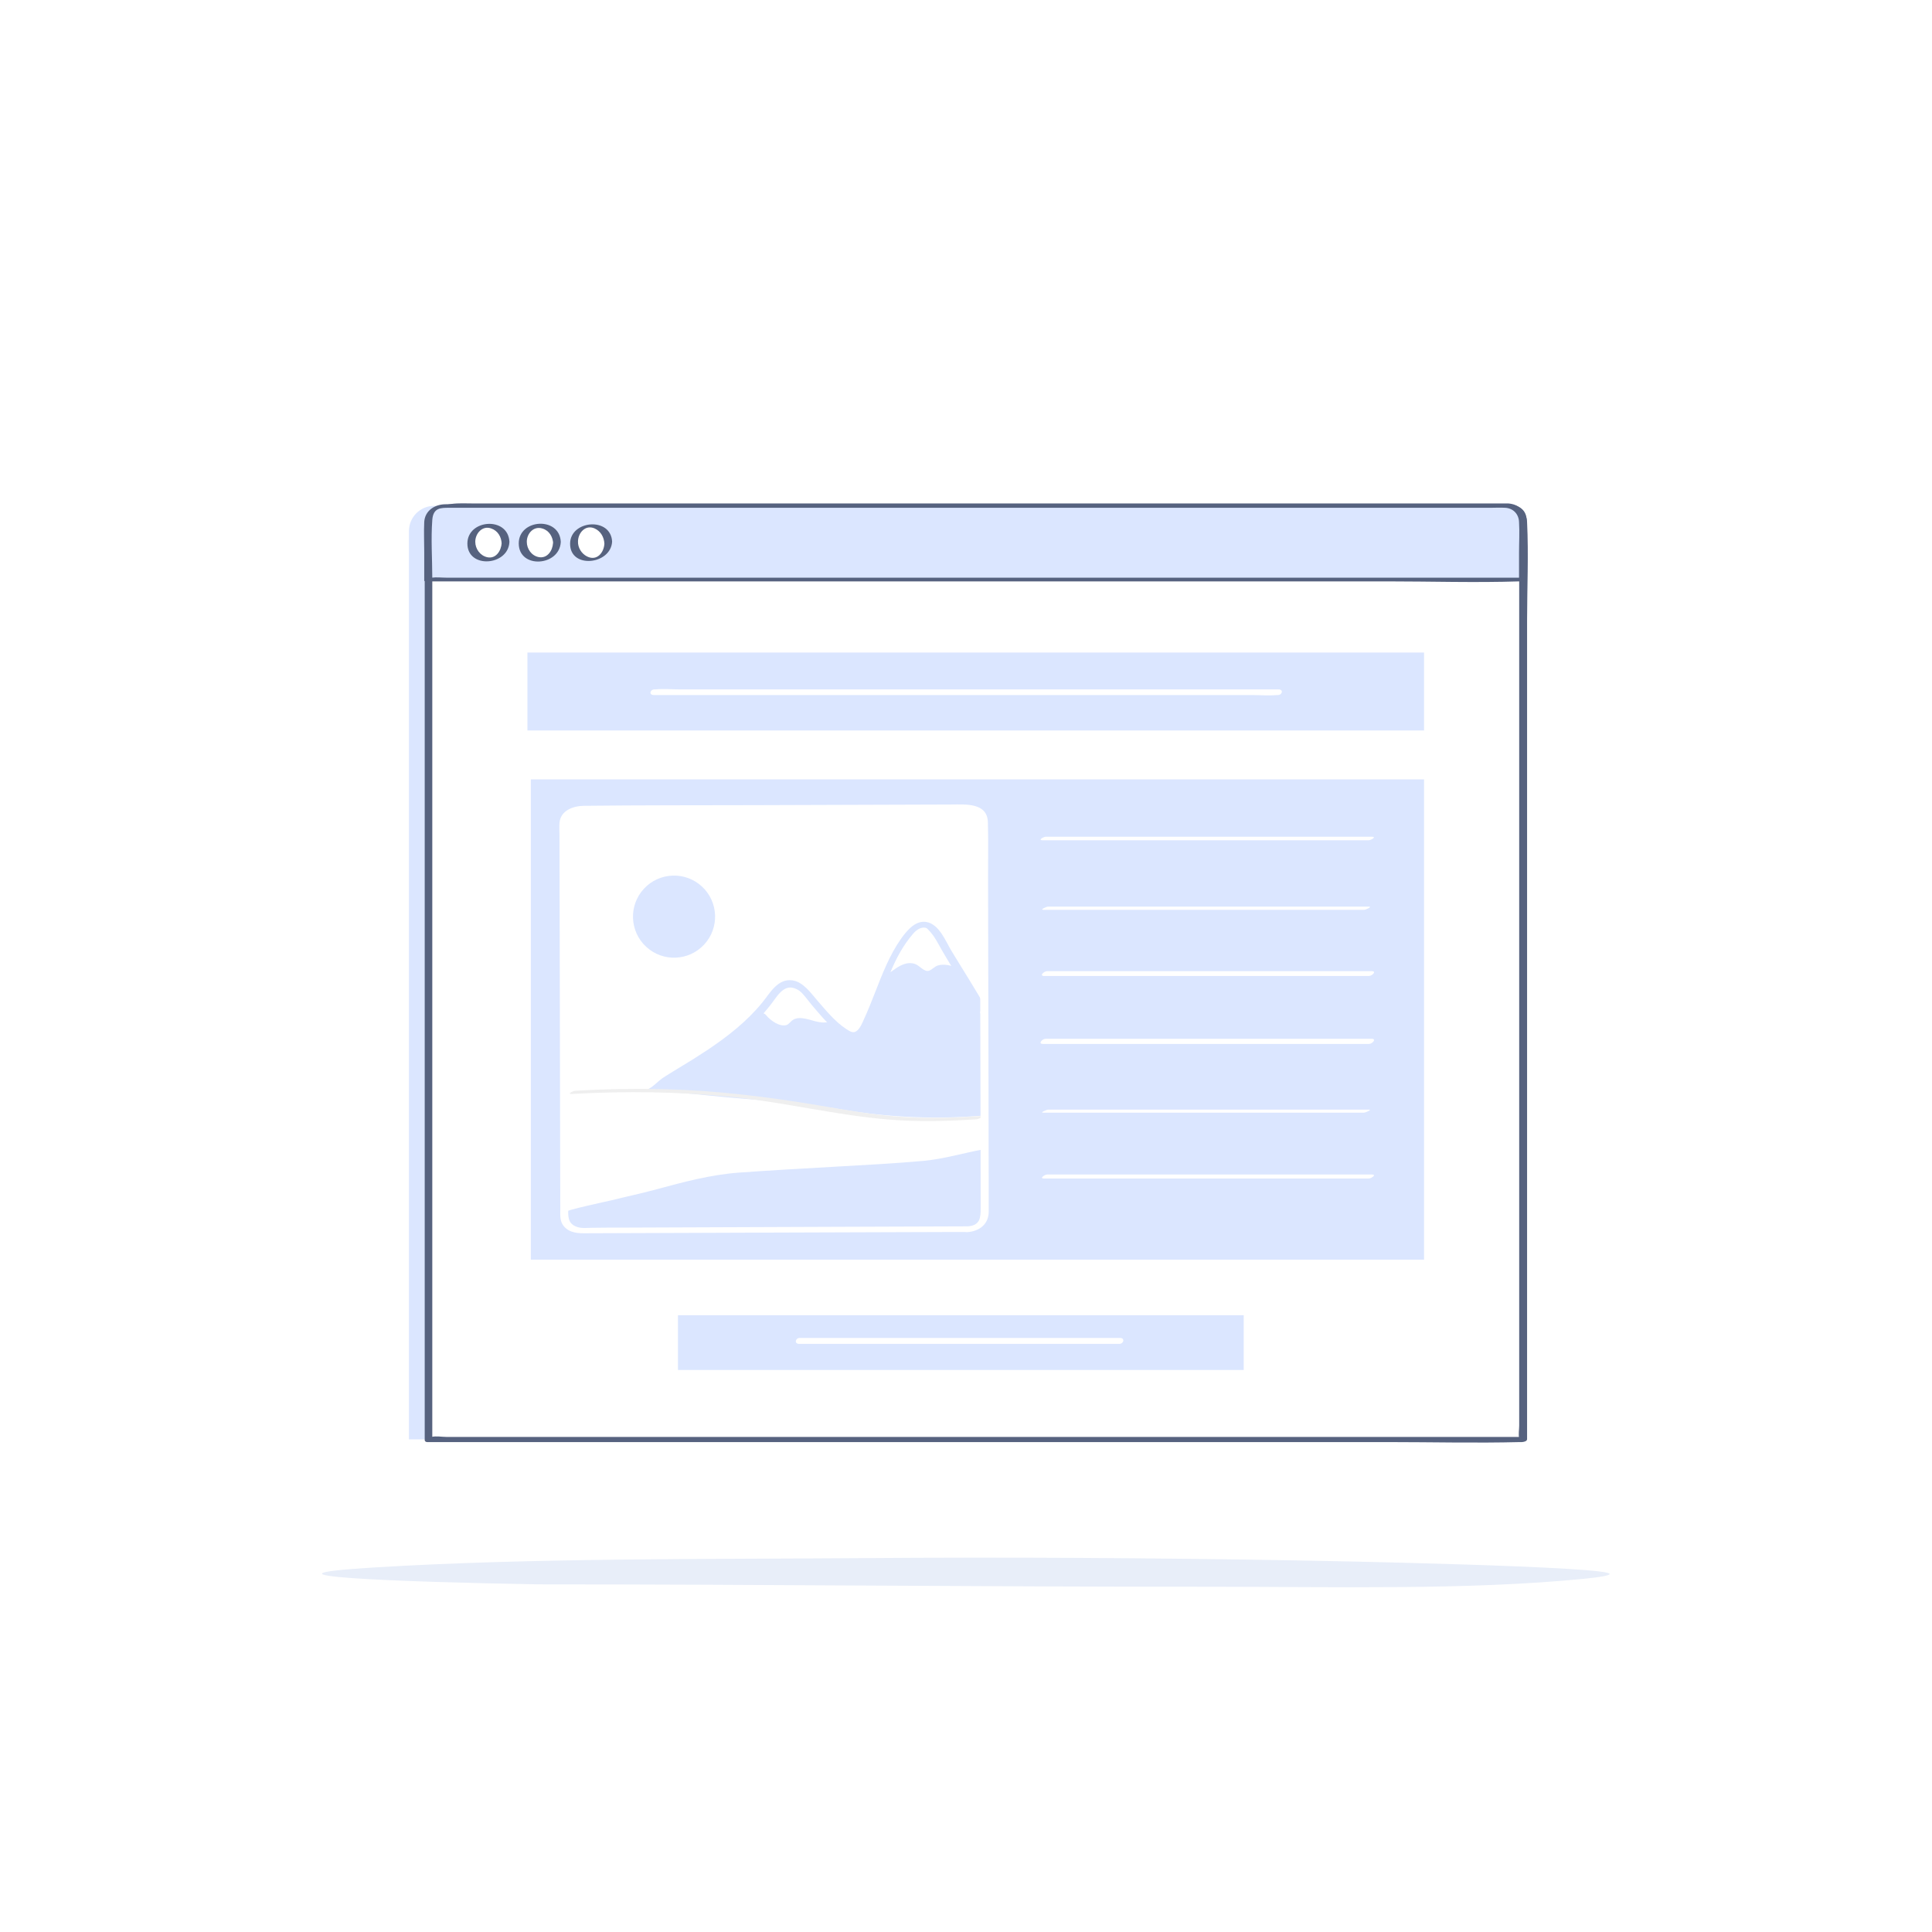 <svg width="250" height="250" viewBox="0 0 250 250" fill="none" xmlns="http://www.w3.org/2000/svg">
<path d="M250 0H0V250H250V0Z" fill="white"/>
<path d="M208.28 203.704C208.137 203.889 207.135 204.075 204.987 204.291C189.969 205.788 172.212 205.325 156.765 205.325C127.75 205.34 98.717 205.016 69.719 205.016C51.623 204.707 30.555 203.905 48.491 202.824C68.878 201.589 90.984 201.774 111.604 201.62C130.292 201.481 148.979 201.589 167.648 201.913C170.816 201.96 209.032 202.685 208.28 203.704Z" fill="#E8EEF9"/>
<path d="M192.437 65.459H56.188C54.375 65.459 52.917 66.917 52.917 68.73V186.251H194.562V67.605C194.562 66.417 193.604 65.459 192.437 65.459Z" fill="#DBE6FF"/>
<path d="M194.958 65.459H58.708C56.896 65.459 55.438 66.917 55.438 68.73V186.251H197.083V67.605C197.083 66.417 196.125 65.459 194.958 65.459Z" fill="white"/>
<path d="M195.146 65.146C191.083 65.146 187.021 65.146 182.937 65.146C173.021 65.146 163.104 65.146 153.187 65.146C140.833 65.146 128.479 65.146 116.146 65.146C104.792 65.146 93.438 65.146 82.083 65.146C75.146 65.146 68.208 65.146 61.25 65.146C59.375 65.146 57.333 64.896 55.917 66.417C54.625 67.792 54.958 69.938 54.958 71.688C54.958 79.542 54.958 87.396 54.958 95.23C54.958 107.229 54.958 119.209 54.958 131.209C54.958 142.75 54.958 154.313 54.958 165.854C54.958 172.375 54.958 178.896 54.958 185.417C54.958 185.729 54.958 186.021 54.958 186.334C54.958 186.5 55.104 186.604 55.271 186.604C60 186.604 64.729 186.604 69.479 186.604C80.771 186.604 92.062 186.604 103.333 186.604C116.958 186.604 130.604 186.604 144.229 186.604C156 186.604 167.771 186.604 179.562 186.604C185.271 186.604 190.979 186.75 196.687 186.604C196.771 186.604 196.833 186.604 196.917 186.604C197.104 186.604 197.604 186.521 197.604 186.229C197.604 182.146 197.604 178.042 197.604 173.959C197.604 164.188 197.604 154.438 197.604 144.667C197.604 133.021 197.604 121.375 197.604 109.75C197.604 99.938 197.604 90.125 197.604 80.313C197.604 76.084 197.812 71.792 197.604 67.584C197.521 66.146 196.521 65.23 195.146 65.146C194.708 65.125 194.104 65.75 194.771 65.792C197.062 65.938 196.583 68.813 196.583 70.396C196.583 73.188 196.583 75.959 196.583 78.75C196.583 88.188 196.583 97.605 196.583 107.042C196.583 118.542 196.583 130.042 196.583 141.542C196.583 151.521 196.583 161.521 196.583 171.5C196.583 174.792 196.583 178.104 196.583 181.396C196.583 182.417 196.583 183.459 196.583 184.479C196.583 184.959 196.458 185.625 196.583 186.104C196.604 186.167 196.583 186.25 196.583 186.313C196.812 186.188 197.042 186.063 197.271 185.938C192.542 185.938 187.812 185.938 183.062 185.938C171.771 185.938 160.479 185.938 149.208 185.938C135.583 185.938 121.937 185.938 108.312 185.938C96.542 185.938 84.771 185.938 72.979 185.938C69.125 185.938 65.25 185.938 61.396 185.938C60.188 185.938 58.958 185.938 57.75 185.938C57.188 185.938 56.417 185.792 55.854 185.938C55.792 185.959 55.688 185.938 55.625 185.938C55.729 186.021 55.833 186.125 55.938 186.209C55.938 181.646 55.938 177.104 55.938 172.542C55.938 161.875 55.938 151.229 55.938 140.563C55.938 128.375 55.938 116.188 55.938 104C55.938 94.646 55.938 85.271 55.938 75.917C55.938 73.73 55.938 71.542 55.938 69.355C55.938 68.438 55.958 67.563 56.583 66.771C57.292 65.875 58.167 65.75 59.167 65.75C64.729 65.75 70.312 65.75 75.875 65.75C86.521 65.75 97.167 65.75 107.812 65.75C120.104 65.75 132.396 65.75 144.687 65.75C155.417 65.75 166.125 65.75 176.854 65.75C182.562 65.75 188.271 65.75 193.979 65.75C194.25 65.75 194.521 65.75 194.771 65.75C195.187 65.792 195.812 65.146 195.146 65.146Z" fill="#56627F"/>
<path d="M197.083 74.98H55.438V67.396C55.438 66.334 56.292 65.48 57.354 65.48H195.146C196.208 65.48 197.063 66.334 197.063 67.396V74.98H197.083Z" fill="#DBE6FF"/>
<path d="M197.292 74.751C192.562 74.751 187.833 74.751 183.083 74.751C171.792 74.751 160.5 74.751 149.229 74.751C135.604 74.751 121.958 74.751 108.333 74.751C96.562 74.751 84.792 74.751 73 74.751C69.146 74.751 65.271 74.751 61.417 74.751C60.208 74.751 58.979 74.751 57.771 74.751C57.167 74.751 56.479 74.667 55.875 74.751C55.792 74.771 55.708 74.751 55.646 74.751C55.75 74.792 55.833 74.813 55.938 74.855C55.938 72.355 55.75 69.771 55.938 67.271C56.062 65.667 57.062 65.709 58.167 65.709C60.958 65.709 63.771 65.709 66.562 65.709C71.604 65.709 76.646 65.709 81.688 65.709C88.271 65.709 94.875 65.709 101.458 65.709C108.812 65.709 116.187 65.709 123.542 65.709C131.021 65.709 138.5 65.709 145.979 65.709C152.771 65.709 159.583 65.709 166.375 65.709C171.833 65.709 177.292 65.709 182.75 65.709C186.104 65.709 189.438 65.709 192.792 65.709C193.458 65.709 194.125 65.667 194.792 65.709C195.812 65.771 196.521 66.521 196.562 67.542C196.646 68.855 196.562 70.209 196.562 71.542C196.562 72.73 196.562 73.938 196.562 75.126C196.562 75.355 197.562 75.188 197.562 74.855C197.562 73.563 197.562 72.251 197.562 70.959C197.562 69.688 197.667 68.376 197.542 67.126C197.375 65.521 195.937 65.251 194.646 65.251C191.979 65.251 189.312 65.251 186.625 65.251C181.562 65.251 176.5 65.251 171.437 65.251C164.75 65.251 158.083 65.251 151.396 65.251C143.875 65.251 136.333 65.251 128.812 65.251C121.208 65.251 113.604 65.251 105.979 65.251C99.062 65.251 92.146 65.251 85.229 65.251C79.771 65.251 74.312 65.251 68.854 65.251C65.625 65.251 62.396 65.251 59.167 65.251C58.625 65.251 58.083 65.23 57.562 65.251C56.208 65.292 54.979 66.105 54.896 67.542C54.833 68.834 54.896 70.146 54.896 71.438C54.896 72.667 54.896 73.896 54.896 75.126C54.896 75.23 55.146 75.23 55.188 75.23C59.917 75.23 64.646 75.23 69.396 75.23C80.688 75.23 91.979 75.23 103.25 75.23C116.875 75.23 130.521 75.23 144.146 75.23C155.917 75.23 167.687 75.23 179.479 75.23C185.167 75.23 190.896 75.417 196.604 75.23C196.687 75.23 196.75 75.23 196.833 75.23C197.187 75.209 197.958 74.751 197.292 74.751Z" fill="#56627F"/>
<path d="M63.188 72.437C64.407 72.437 65.396 71.448 65.396 70.229C65.396 69.009 64.407 68.02 63.188 68.02C61.968 68.02 60.979 69.009 60.979 70.229C60.979 71.448 61.968 72.437 63.188 72.437Z" fill="white"/>
<path d="M65.917 70.084C65.729 66.792 60.5 67.188 60.479 70.313C60.458 73.625 65.75 73.25 65.917 70.146C65.938 69.75 64.938 69.959 64.917 70.271C64.854 71.25 64.188 72.354 63.042 72.104C62.125 71.896 61.5 71.021 61.5 70.104C61.5 69.042 62.396 67.979 63.542 68.375C64.417 68.667 64.875 69.459 64.917 70.354C64.917 70.667 65.938 70.459 65.917 70.084Z" fill="#56627F"/>
<path d="M69.834 72.438C71.053 72.438 72.042 71.449 72.042 70.23C72.042 69.01 71.053 68.022 69.834 68.022C68.614 68.022 67.625 69.01 67.625 70.23C67.625 71.449 68.614 72.438 69.834 72.438Z" fill="white"/>
<path d="M72.563 70.084C72.375 66.792 67.125 67.146 67.125 70.313C67.125 73.646 72.396 73.292 72.563 70.146C72.583 69.709 71.583 69.917 71.563 70.271C71.5 71.271 70.813 72.313 69.688 72.084C68.771 71.896 68.167 71.021 68.167 70.105C68.167 69.021 69.063 68.021 70.208 68.396C71.083 68.667 71.542 69.48 71.583 70.355C71.563 70.709 72.583 70.5 72.563 70.084Z" fill="#56627F"/>
<path d="M76.5 72.438C77.72 72.438 78.708 71.449 78.708 70.23C78.708 69.01 77.72 68.022 76.5 68.022C75.28 68.022 74.292 69.01 74.292 70.23C74.292 71.449 75.28 72.438 76.5 72.438Z" fill="white"/>
<path d="M79.208 70.084C79.042 66.834 73.771 67.313 73.771 70.355C73.75 73.646 79.042 73.084 79.208 70.084C79.208 69.959 78.208 70.063 78.208 70.355C78.146 71.521 77.229 72.646 75.958 72.001C75.25 71.646 74.771 70.876 74.792 70.084C74.792 68.959 75.75 67.855 76.938 68.376C77.729 68.73 78.167 69.501 78.208 70.355C78.208 70.521 79.229 70.355 79.208 70.084Z" fill="#56627F"/>
<path d="M160.937 170.188H87.729V177.271H160.937V170.188Z" fill="#DBE6FF"/>
<path d="M103.417 173.896C108.062 173.896 112.729 173.896 117.375 173.896C124.812 173.896 132.229 173.896 139.667 173.896C141.396 173.896 143.104 173.896 144.833 173.896C145.417 173.896 145.604 173.125 144.917 173.125C140.271 173.125 135.604 173.125 130.958 173.125C123.521 173.125 116.104 173.125 108.667 173.125C106.937 173.125 105.229 173.125 103.5 173.125C102.917 173.125 102.729 173.896 103.417 173.896Z" fill="white"/>
<path d="M184.271 84.438H68.25V94.521H184.271V84.438Z" fill="#DBE6FF"/>
<path d="M184.271 100.854H68.688V163H184.271V100.854Z" fill="#DBE6FF"/>
<path d="M177.521 151.979C172.813 151.979 168.083 151.979 163.375 151.979C155.813 151.979 148.25 151.979 140.708 151.979C138.979 151.979 137.25 151.979 135.521 151.979C135.188 151.979 134.438 152.5 135.104 152.5C139.813 152.5 144.542 152.5 149.25 152.5C156.813 152.5 164.375 152.5 171.917 152.5C173.646 152.5 175.375 152.5 177.104 152.5C177.458 152.5 178.188 151.979 177.521 151.979Z" fill="white"/>
<path d="M177.146 143.584C172.479 143.584 167.813 143.584 163.146 143.584C155.708 143.584 148.25 143.584 140.812 143.584C139.083 143.584 137.354 143.584 135.646 143.584C135.437 143.584 134.521 143.98 134.979 143.98C139.646 143.98 144.312 143.98 148.979 143.98C156.417 143.98 163.875 143.98 171.313 143.98C173.042 143.98 174.771 143.98 176.479 143.98C176.688 143.98 177.604 143.584 177.146 143.584Z" fill="white"/>
<path d="M177.5 134.417C172.75 134.417 168.021 134.417 163.271 134.417C155.708 134.417 148.146 134.417 140.562 134.417C138.812 134.417 137.062 134.417 135.312 134.417C134.875 134.417 134.271 135.084 134.958 135.084C139.708 135.084 144.437 135.084 149.187 135.084C156.75 135.084 164.312 135.084 171.896 135.084C173.646 135.084 175.396 135.084 177.146 135.084C177.583 135.084 178.167 134.417 177.5 134.417Z" fill="white"/>
<path d="M177.5 125.667C172.792 125.667 168.062 125.667 163.354 125.667C155.792 125.667 148.229 125.667 140.687 125.667C138.958 125.667 137.229 125.667 135.5 125.667C135.083 125.667 134.437 126.292 135.125 126.292C139.833 126.292 144.562 126.292 149.271 126.292C156.833 126.292 164.396 126.292 171.938 126.292C173.667 126.292 175.396 126.292 177.125 126.292C177.542 126.292 178.188 125.667 177.5 125.667Z" fill="white"/>
<path d="M177.146 117.313C172.479 117.313 167.812 117.313 163.146 117.313C155.708 117.313 148.25 117.313 140.812 117.313C139.083 117.313 137.354 117.313 135.646 117.313C135.417 117.313 134.5 117.73 135 117.73C139.667 117.73 144.333 117.73 149 117.73C156.437 117.73 163.896 117.73 171.333 117.73C173.062 117.73 174.792 117.73 176.5 117.73C176.708 117.751 177.625 117.313 177.146 117.313Z" fill="white"/>
<path d="M177.521 108.271C172.771 108.271 168.042 108.271 163.292 108.271C155.729 108.271 148.167 108.271 140.583 108.271C138.833 108.271 137.083 108.271 135.333 108.271C135.042 108.271 134.25 108.73 134.917 108.73C139.667 108.73 144.396 108.73 149.146 108.73C156.708 108.73 164.271 108.73 171.854 108.73C173.604 108.73 175.354 108.73 177.104 108.73C177.396 108.73 178.187 108.271 177.521 108.271Z" fill="white"/>
<path d="M84.604 89.938C87.271 89.938 89.938 89.938 92.625 89.938C99.042 89.938 105.458 89.938 111.875 89.938C119.667 89.938 127.479 89.938 135.271 89.938C141.979 89.938 148.687 89.938 155.417 89.938C157.625 89.938 159.833 89.938 162.042 89.938C163.083 89.938 164.188 90.042 165.208 89.938C165.25 89.938 165.292 89.938 165.354 89.938C165.917 89.938 166.125 89.208 165.437 89.208C162.771 89.208 160.104 89.208 157.417 89.208C151 89.208 144.583 89.208 138.167 89.208C130.375 89.208 122.562 89.208 114.771 89.208C108.062 89.208 101.354 89.208 94.625 89.208C92.417 89.208 90.208 89.208 88 89.208C86.958 89.208 85.854 89.104 84.833 89.208C84.792 89.208 84.75 89.208 84.688 89.208C84.125 89.208 83.917 89.938 84.604 89.938Z" fill="white"/>
<path d="M125.146 159.021L75.25 159.188C74 159.188 72.979 158.376 72.979 157.376L72.875 106.521C72.875 105.521 73.896 104.709 75.146 104.688L125.042 104.521C126.292 104.521 127.312 105.334 127.312 106.334L127.417 157.188C127.417 158.188 126.396 159.021 125.146 159.021Z" fill="white"/>
<path d="M125.146 159.021C125.146 159.021 76.167 159.187 75.271 159.208C74.562 159.208 73.708 158.896 73.292 158.167C72.5 156.792 73.208 156.604 74.167 156.187C76.479 155.167 79.229 154.854 81.646 154.271C86.646 153.062 91.667 152.021 96.708 151.104C106.896 149.271 117.167 148.042 127.479 147.438C127.458 150.583 127.396 153.75 127.417 156.896C127.417 158.062 126.396 159 125.146 159.021Z" fill="#DBE6FF"/>
<path d="M91.12 122.222C93.113 120.069 92.983 116.707 90.83 114.714C88.677 112.721 85.315 112.851 83.322 115.004C81.329 117.158 81.459 120.519 83.612 122.512C85.766 124.505 89.127 124.375 91.12 122.222Z" fill="#DBE6FF"/>
<path d="M127.375 139.979C127.479 143.333 127.479 146.292 127.25 146.292C120.021 146.271 112.792 145.729 105.646 144.646C104.021 144.646 102.229 144.104 100.646 143.813C98.917 143.5 97.208 143.125 95.5 142.771C93.958 142.438 92.25 142.5 90.667 142.375C88.896 142.25 87.125 142.125 85.354 141.979C85.104 141.958 84.813 141.938 84.646 141.729C84.375 141.417 84.625 140.938 84.938 140.646C87.5 138.292 90.604 136.896 93.417 134.875C95.854 133.125 98.146 131.104 99.896 128.646C100.938 127.188 101.813 126.479 103.375 127.667C104.75 128.708 108.729 134.5 110.646 133.813C111.354 133.563 111.771 132.833 112.083 132.146C113.979 128.167 115 123.667 117.875 120.333C120.417 117.396 122.188 123.396 123.188 124.021C123.625 124.292 123.938 124.708 124.083 125.208C124.813 127.5 126.417 128.667 126.813 130.771C127.042 131.625 127.271 136.063 127.375 139.979Z" fill="#DBE6FF"/>
<path d="M115.625 125.521C116.437 124.917 117.417 124.375 118.437 124.75C118.979 124.938 119.625 125.834 120.229 125.605C120.625 125.459 120.917 125.084 121.333 124.938C121.75 124.813 122.187 124.813 122.604 124.875C123 124.938 123.375 125.042 123.729 125.146C123.479 124.75 123.229 124.355 122.979 123.959C121.937 122.334 120.312 118.334 118.146 120.834C116.875 122.313 115.958 124.021 115.188 125.813C115.354 125.73 115.479 125.625 115.625 125.521Z" fill="white"/>
<path d="M99.125 131.354C99.646 132 100.833 132.896 101.75 132.646C102.104 132.542 102.292 132.167 102.604 131.979C102.958 131.75 103.375 131.709 103.792 131.75C104.979 131.875 106.021 132.542 107.25 132.229C105.792 130.709 104.396 128.896 103.687 128.375C102.125 127.209 101.25 127.896 100.208 129.354C99.771 129.979 99.292 130.563 98.792 131.146C98.875 131.146 99 131.209 99.125 131.354Z" fill="white"/>
<path d="M127.646 130.542C126.208 127.98 124.604 125.501 123.083 122.98C122.375 121.792 121.625 119.855 120.167 119.376C118.604 118.876 117.396 120.355 116.604 121.459C115.104 123.584 114.167 126.042 113.229 128.438C112.771 129.605 112.313 130.771 111.792 131.896C111.583 132.355 111.333 133.001 110.917 133.355C110.417 133.792 110 133.459 109.521 133.167C108.083 132.23 106.917 130.792 105.792 129.501C104.938 128.521 103.938 127.042 102.521 126.855C100.604 126.605 99.625 128.542 98.604 129.771C96.625 132.188 94.146 134.126 91.562 135.855C90.271 136.709 88.979 137.521 87.646 138.313C87 138.709 86.333 139.105 85.708 139.521C85.125 139.938 84.604 140.542 83.979 140.876C83.396 141.188 84.312 141.167 84.562 141.021C85.583 140.48 86.417 139.584 87.417 138.959C88.562 138.251 89.708 137.563 90.854 136.834C92.833 135.563 94.792 134.23 96.583 132.688C97.542 131.855 98.458 130.938 99.292 129.98C99.854 129.313 100.938 127.188 101.938 127.292C103.188 127.396 104.438 129.355 105.167 130.188C106.542 131.751 109.146 135.355 111.563 133.521C112.333 132.938 112.688 131.938 113.063 131.105C113.563 129.959 114.021 128.792 114.479 127.626C115.333 125.438 116.229 123.209 117.604 121.271C117.875 120.876 118.542 119.771 119.083 119.709C119.5 119.667 119.958 120.126 120.208 120.396C120.896 121.105 121.354 122.021 121.833 122.876C123.375 125.542 125.083 128.105 126.604 130.792C126.792 131.084 127.729 130.709 127.646 130.542Z" fill="#DBE6FF"/>
<path d="M73.146 154.938C73.146 155.563 73.146 156.209 73.146 156.834C73.146 156.605 78.604 155.438 79.146 155.313C81.062 154.834 83.042 154.417 84.958 153.896C88.5 152.938 91.958 152.001 95.688 151.73C99.75 151.438 103.833 151.209 107.896 150.98C111.792 150.751 115.688 150.563 119.563 150.209C122.167 149.959 124.646 149.209 127.188 148.73C127.167 148.334 127.021 144.376 126.958 144.376C126.667 144.396 126.375 144.417 126.104 144.438C120.354 144.834 114.563 144.542 108.875 143.563C103.354 142.605 97.688 142.376 92.083 141.792C88.438 141.417 84.792 141.105 81.167 141.188C79.917 141.209 78.646 141.438 77.396 141.334C77.042 141.313 73.167 141.063 73.167 141.021C73.146 141.709 72.958 142.334 72.896 143.001C72.854 143.563 72.917 144.167 72.958 144.73C73.021 146.084 73.083 147.417 73.146 148.771C73.188 149.896 73.25 151.021 73.292 152.167C73.312 152.855 73.167 153.459 73.146 154.146C73.146 154.417 73.146 154.667 73.146 154.938Z" fill="white"/>
<path d="M73.979 141.563C80.917 141.167 87.875 141.25 94.792 141.958C101.604 142.646 108.271 144.333 115.083 144.875C118.854 145.188 122.625 145.083 126.396 144.833C126.667 144.813 127.479 144.375 126.833 144.417C123.333 144.667 119.833 144.75 116.333 144.5C112.854 144.25 109.417 143.625 105.979 143.042C99.312 141.917 92.667 141.104 85.917 140.938C82.083 140.854 78.25 140.917 74.438 141.146C74.146 141.167 73.312 141.583 73.979 141.563Z" fill="#EFEFEF"/>
<path d="M125.208 158.688C119.313 158.709 113.438 158.729 107.542 158.75C98.479 158.792 89.417 158.813 80.375 158.854C79.125 158.854 77.896 158.854 76.646 158.875C76.021 158.875 75.292 158.979 74.688 158.771C73.438 158.354 73.521 157.396 73.521 156.375C73.521 155.229 73.521 154.084 73.521 152.938C73.5 144.042 73.479 135.146 73.458 126.25C73.458 121.896 73.438 117.542 73.438 113.167C73.438 111 73.292 108.771 73.417 106.604C73.479 105.417 74.479 105.063 75.5 105.042C76.417 105.042 77.333 105.042 78.25 105.042C81.958 105.021 85.646 105.021 89.354 105C98.688 104.959 108.021 104.938 117.354 104.896C119.792 104.896 122.229 104.854 124.667 104.875C125.729 104.875 126.729 105.354 126.792 106.521C126.833 107.292 126.792 108.063 126.792 108.813C126.813 117.167 126.833 125.521 126.854 133.875C126.875 141.375 126.896 148.875 126.896 156.354C126.896 157.542 126.854 158.584 125.208 158.688C124.625 158.729 124.438 159.479 125.125 159.438C126.729 159.354 127.938 158.396 127.938 156.792C127.938 155.834 127.938 154.875 127.938 153.896C127.938 150.042 127.917 146.209 127.917 142.354C127.896 132.729 127.875 123.104 127.854 113.479C127.854 111.125 127.896 108.771 127.833 106.417C127.771 103.813 124.896 104.104 123.042 104.104C114.521 104.125 105.979 104.167 97.458 104.188C90.167 104.209 82.875 104.188 75.562 104.271C74.146 104.292 72.521 104.875 72.396 106.5C72.354 107.021 72.396 107.542 72.396 108.063C72.396 111.375 72.417 114.688 72.417 118.021C72.438 127.792 72.458 137.563 72.479 147.334C72.479 150.375 72.5 153.417 72.5 156.459C72.5 157.229 72.417 158 72.938 158.646C73.708 159.584 74.875 159.604 75.979 159.584C83.708 159.563 91.417 159.521 99.146 159.5C107.333 159.479 115.542 159.438 123.729 159.417C124.188 159.417 124.667 159.417 125.125 159.417C125.688 159.438 125.875 158.688 125.208 158.688Z" fill="white"/>
</svg>
